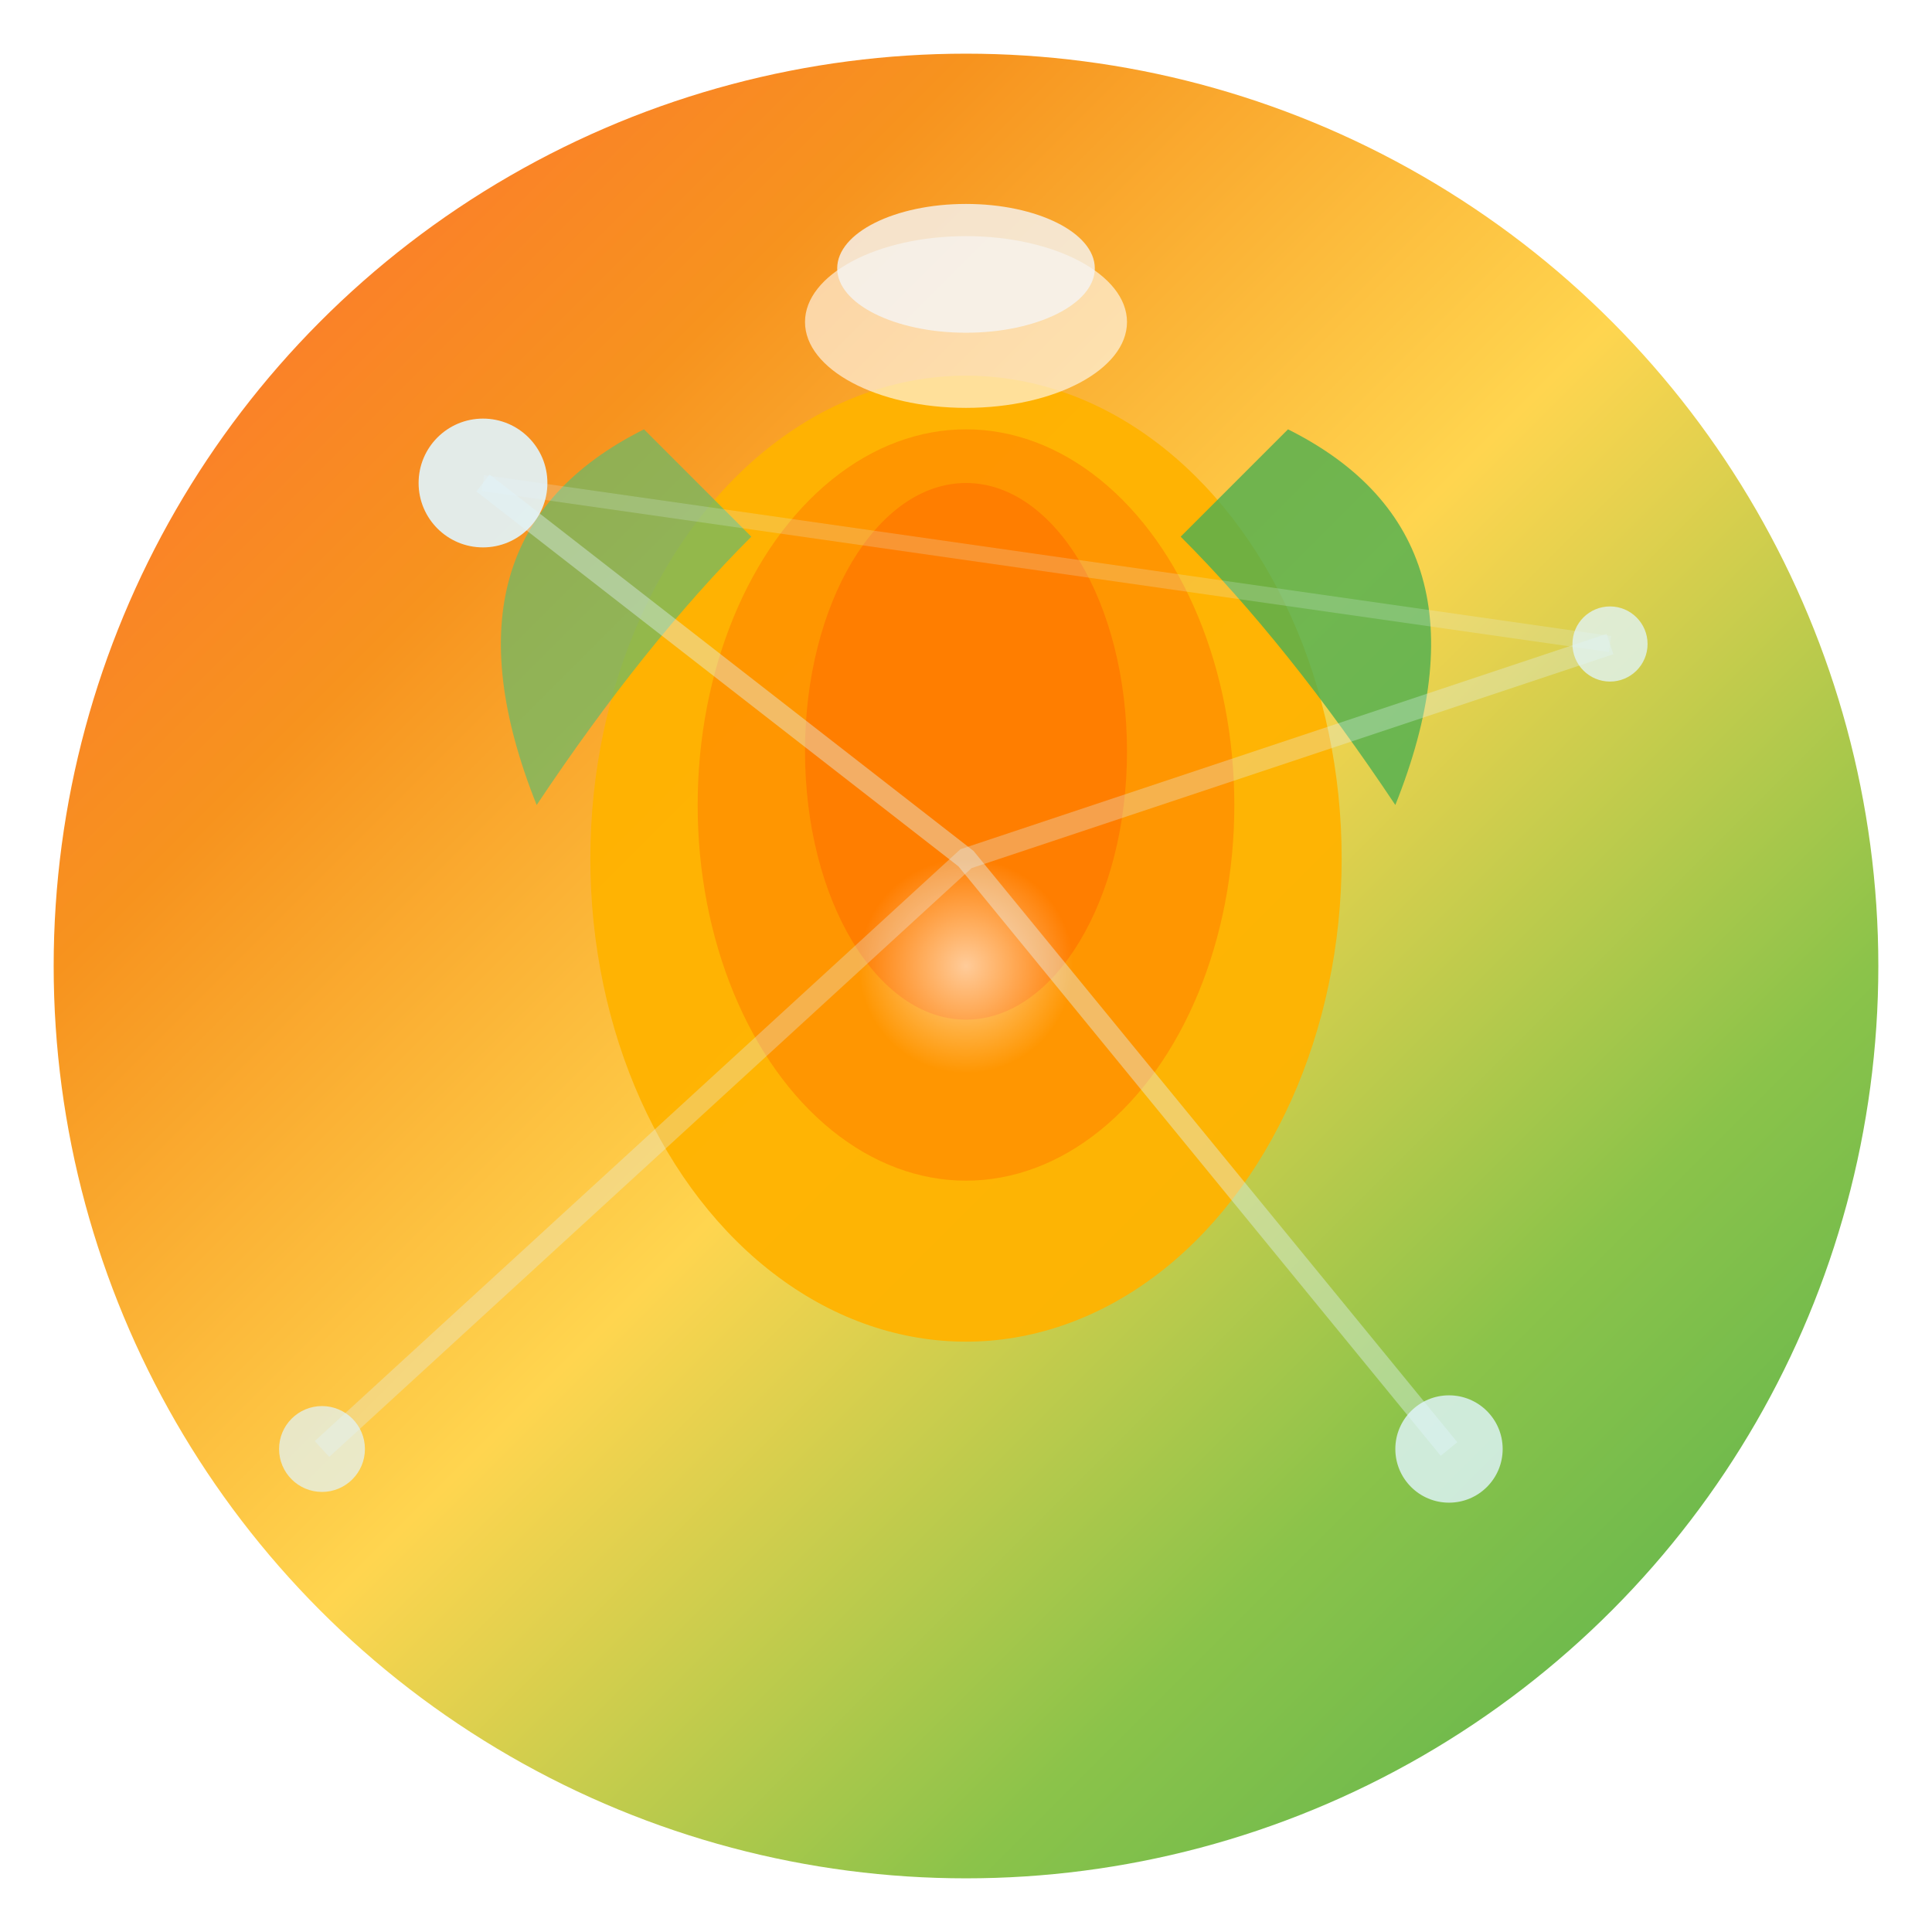 <?xml version="1.0" encoding="UTF-8"?>
<svg width="180" height="180" viewBox="0 0 180 180" fill="none" xmlns="http://www.w3.org/2000/svg">
  <defs>
    <linearGradient id="tropicalGradientApple" x1="0%" y1="0%" x2="100%" y2="100%">
      <stop offset="0%" style="stop-color:#FF6B35;stop-opacity:1" />
      <stop offset="25%" style="stop-color:#F7931E;stop-opacity:1" />
      <stop offset="50%" style="stop-color:#FFD54F;stop-opacity:1" />
      <stop offset="75%" style="stop-color:#8BC34A;stop-opacity:1" />
      <stop offset="100%" style="stop-color:#4CAF50;stop-opacity:1" />
    </linearGradient>
    <radialGradient id="aiGlowApple" cx="50%" cy="50%" r="25%">
      <stop offset="0%" style="stop-color:#FFFFFF;stop-opacity:0.6" />
      <stop offset="100%" style="stop-color:#FFFFFF;stop-opacity:0" />
    </radialGradient>
    <filter id="shadow" x="-50%" y="-50%" width="200%" height="200%">
      <feDropShadow dx="2" dy="4" stdDeviation="3" flood-opacity="0.3"/>
    </filter>
  </defs>
  
  <!-- Background circle with shadow -->
  <circle cx="90" cy="90" r="85" fill="url(#tropicalGradientApple)" filter="url(#shadow)"/>
  
  <!-- Main tropical fruit (mango-style) -->
  <ellipse cx="90" cy="80" rx="35" ry="45" fill="#FFB300" opacity="0.95"/>
  <ellipse cx="90" cy="75" rx="25" ry="35" fill="#FF8F00" opacity="0.8"/>
  <ellipse cx="90" cy="70" rx="15" ry="25" fill="#FF6F00" opacity="0.6"/>
  
  <!-- Tropical leaves -->
  <path d="M120 40 Q140 50 130 75 Q120 60 110 50 Q115 45 120 40" fill="#4CAF50" opacity="0.8"/>
  <path d="M60 40 Q40 50 50 75 Q60 60 70 50 Q65 45 60 40" fill="#66BB6A" opacity="0.7"/>
  
  <!-- AI neural network nodes -->
  <circle cx="45" cy="45" r="6" fill="#E1F5FE" opacity="0.9"/>
  <circle cx="135" cy="135" r="5" fill="#E1F5FE" opacity="0.8"/>
  <circle cx="30" cy="135" r="4" fill="#E1F5FE" opacity="0.7"/>
  <circle cx="150" cy="60" r="3.5" fill="#E1F5FE" opacity="0.75"/>
  
  <!-- AI connecting network -->
  <path d="M45 45 L90 80 L135 135" stroke="#E1F5FE" stroke-width="2" opacity="0.4"/>
  <path d="M30 135 L90 80 L150 60" stroke="#E1F5FE" stroke-width="2" opacity="0.3"/>
  <path d="M45 45 L150 60" stroke="#E1F5FE" stroke-width="1.5" opacity="0.2"/>
  
  <!-- Central AI core glow -->
  <circle cx="90" cy="90" r="20" fill="url(#aiGlowApple)"/>
  
  <!-- Chef hat accent (subtle) -->
  <ellipse cx="90" cy="30" rx="15" ry="8" fill="#FFFFFF" opacity="0.6"/>
  <ellipse cx="90" cy="25" rx="12" ry="6" fill="#F5F5F5" opacity="0.8"/>
</svg>